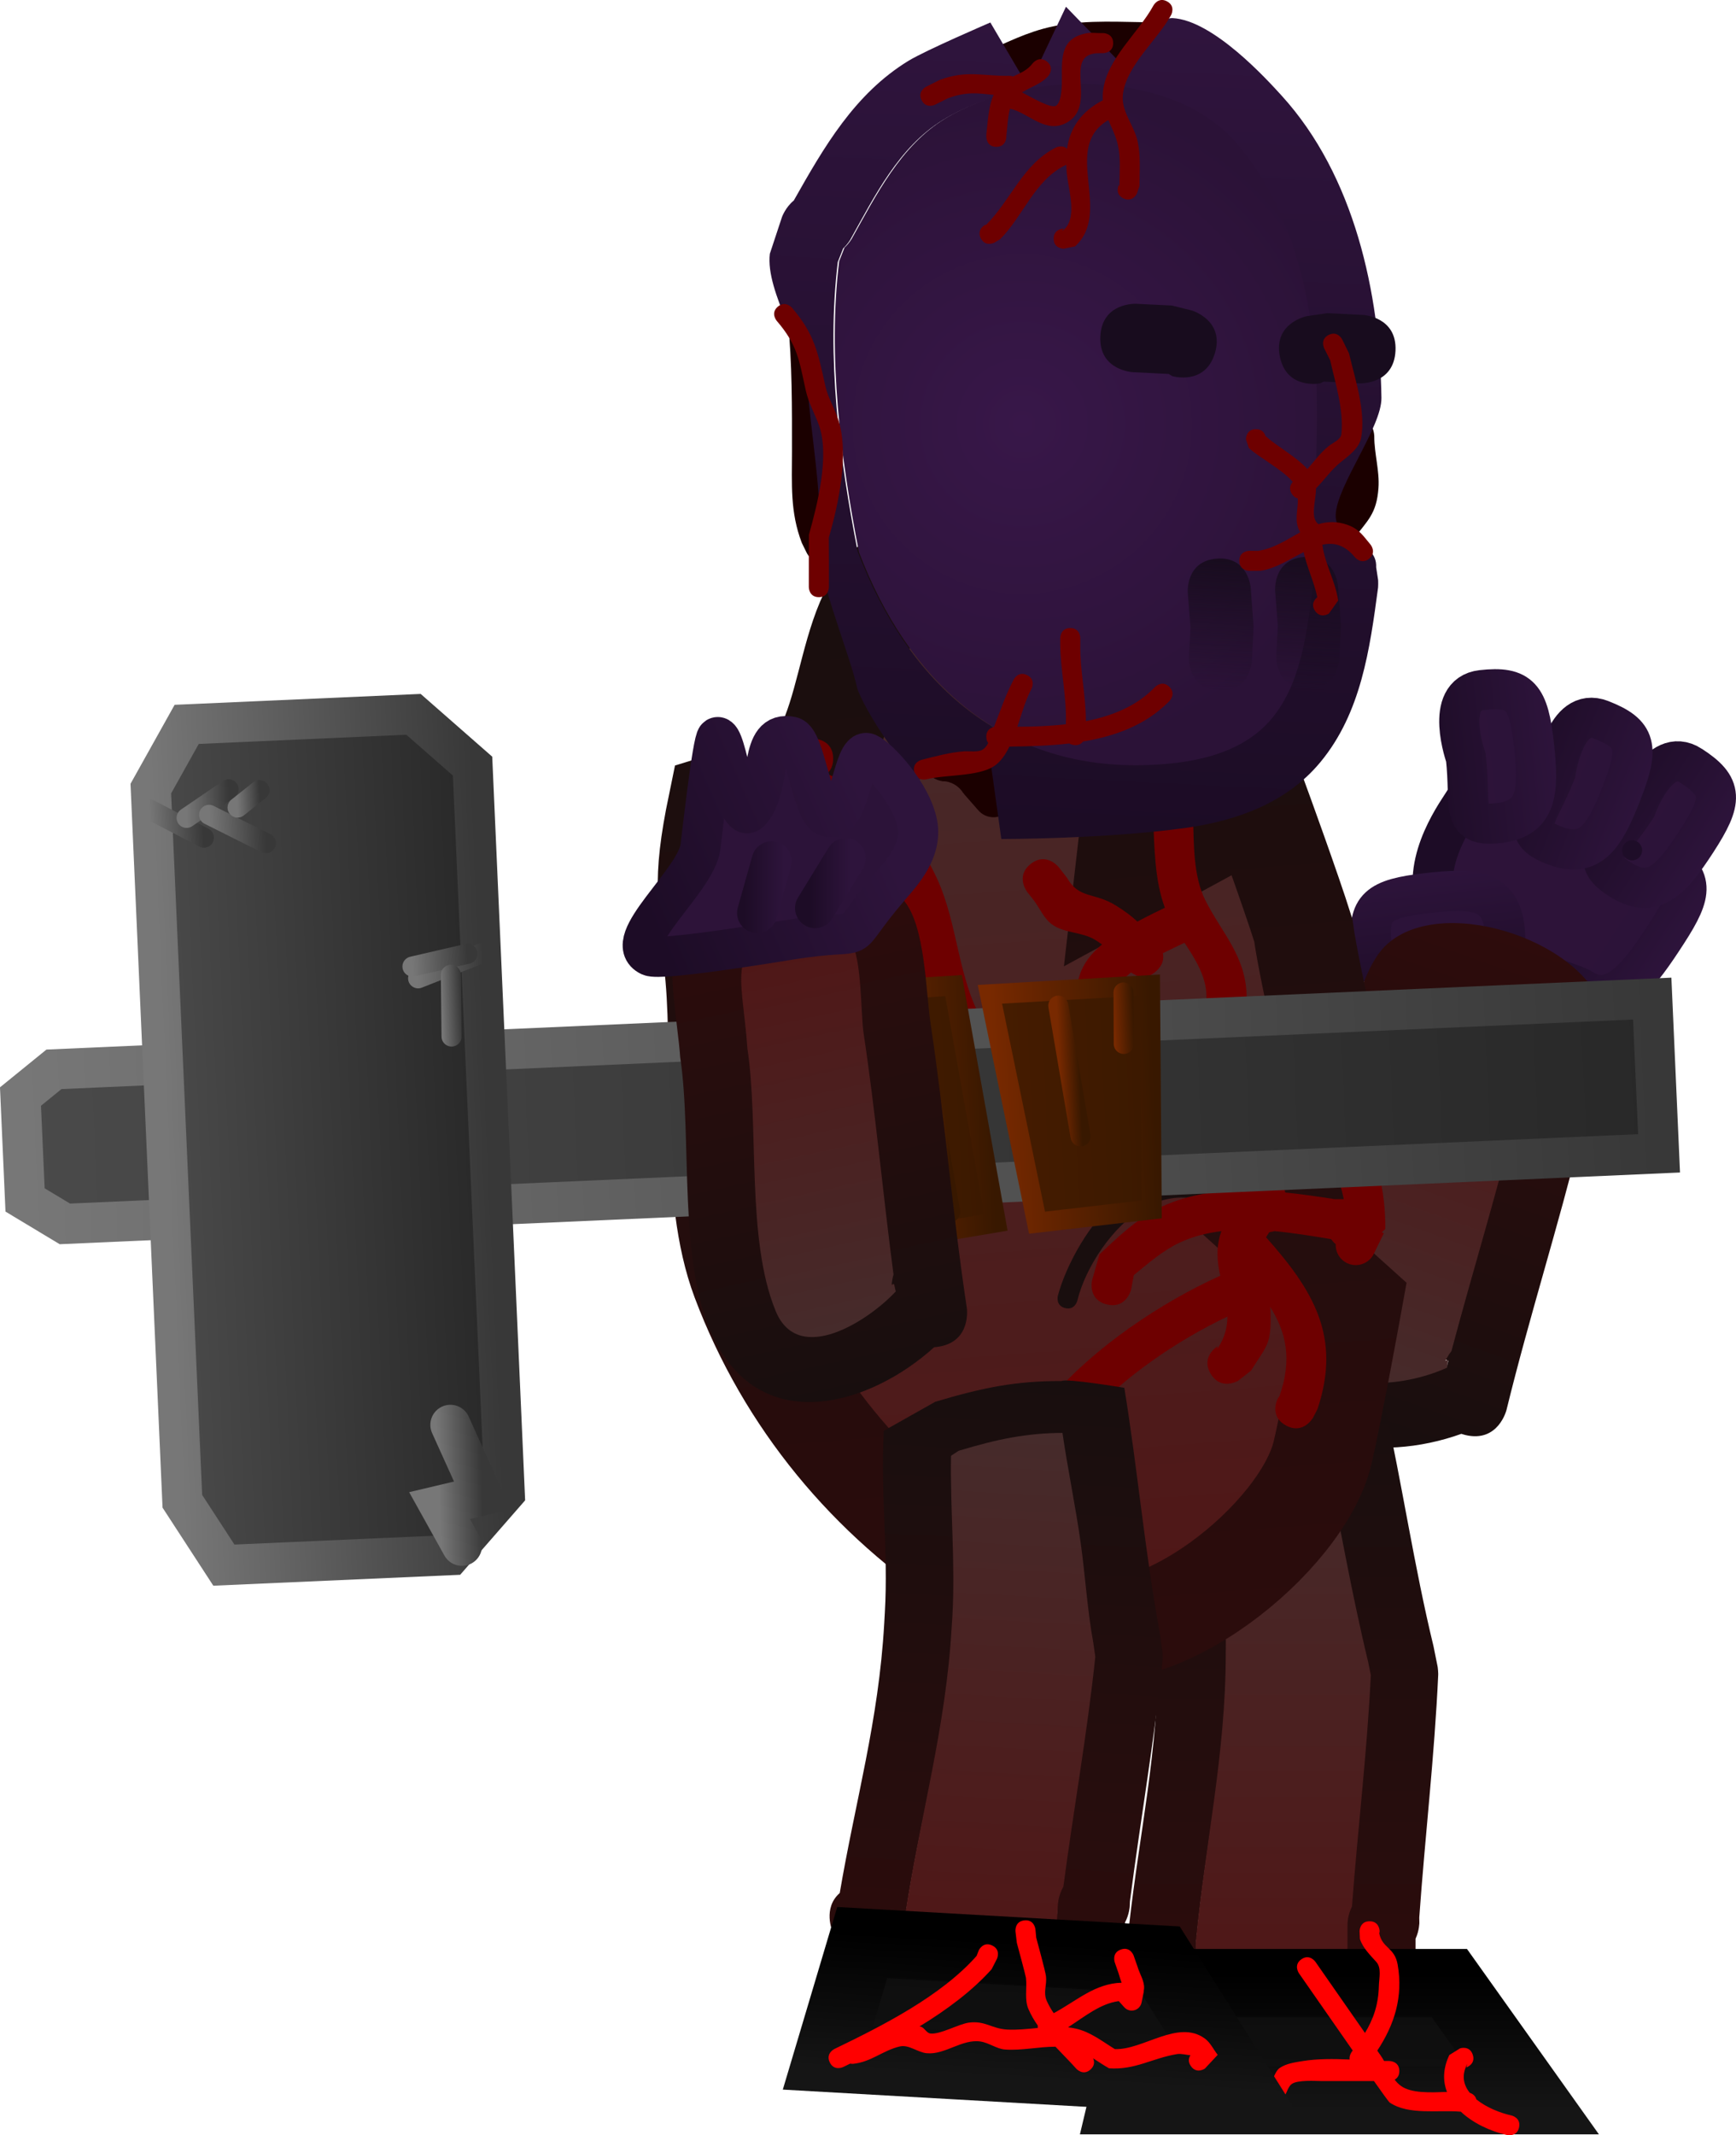 <svg version="1.1" xmlns="http://www.w3.org/2000/svg" xmlns:xlink="http://www.w3.org/1999/xlink" width="216.221" height="265.901" viewBox="0,0,216.221,265.901"><defs><linearGradient x1="373.572" y1="82.728" x2="388.237" y2="92.214" gradientUnits="userSpaceOnUse" id="color-1"><stop offset="0" stop-color="#2d1339"/><stop offset="1" stop-color="#2c1339"/></linearGradient><linearGradient x1="373.572" y1="82.728" x2="388.237" y2="92.214" gradientUnits="userSpaceOnUse" id="color-2"><stop offset="0" stop-color="#1d0c26"/><stop offset="1" stop-color="#2e143c"/></linearGradient><linearGradient x1="377.24" y1="71.355" x2="391.906" y2="80.842" gradientUnits="userSpaceOnUse" id="color-3"><stop offset="0" stop-color="#2d1339"/><stop offset="1" stop-color="#2c1339"/></linearGradient><linearGradient x1="377.24" y1="71.355" x2="391.906" y2="80.842" gradientUnits="userSpaceOnUse" id="color-4"><stop offset="0" stop-color="#1d0c26"/><stop offset="1" stop-color="#2e143c"/></linearGradient><linearGradient x1="366.699" y1="67.925" x2="382.975" y2="74.261" gradientUnits="userSpaceOnUse" id="color-5"><stop offset="0" stop-color="#2d1339"/><stop offset="1" stop-color="#2c1339"/></linearGradient><linearGradient x1="366.699" y1="67.925" x2="382.975" y2="74.261" gradientUnits="userSpaceOnUse" id="color-6"><stop offset="0" stop-color="#1d0c26"/><stop offset="1" stop-color="#2e143c"/></linearGradient><linearGradient x1="355.138" y1="68.775" x2="372.497" y2="66.845" gradientUnits="userSpaceOnUse" id="color-7"><stop offset="0" stop-color="#2d1339"/><stop offset="1" stop-color="#2c1339"/></linearGradient><linearGradient x1="355.138" y1="68.775" x2="372.497" y2="66.845" gradientUnits="userSpaceOnUse" id="color-8"><stop offset="0" stop-color="#1d0c26"/><stop offset="1" stop-color="#2e143c"/></linearGradient><linearGradient x1="358.022" y1="99.201" x2="355.991" y2="81.854" gradientUnits="userSpaceOnUse" id="color-9"><stop offset="0" stop-color="#2d1339"/><stop offset="1" stop-color="#2c1339"/></linearGradient><linearGradient x1="358.022" y1="99.201" x2="355.991" y2="81.854" gradientUnits="userSpaceOnUse" id="color-10"><stop offset="0" stop-color="#1d0c26"/><stop offset="1" stop-color="#2e143c"/></linearGradient><linearGradient x1="345.909" y1="153.818" x2="368.31" y2="90.756" gradientUnits="userSpaceOnUse" id="color-11"><stop offset="0" stop-color="#180e0e"/><stop offset="1" stop-color="#2e0c0c"/></linearGradient><linearGradient x1="348.511" y1="146.174" x2="365.262" y2="99.018" gradientUnits="userSpaceOnUse" id="color-12"><stop offset="0" stop-color="#462b2b"/><stop offset="1" stop-color="#501616"/></linearGradient><linearGradient x1="337.505" y1="145.483" x2="337.505" y2="229.384" gradientUnits="userSpaceOnUse" id="color-13"><stop offset="0" stop-color="#180e0e"/><stop offset="1" stop-color="#2e0c0c"/></linearGradient><linearGradient x1="338.004" y1="154.9" x2="338.004" y2="221.369" gradientUnits="userSpaceOnUse" id="color-14"><stop offset="0" stop-color="#462b2b"/><stop offset="1" stop-color="#501616"/></linearGradient><linearGradient x1="350.498" y1="219.602" x2="350.498" y2="236.657" gradientUnits="userSpaceOnUse" id="color-15"><stop offset="0" stop-color="#0d0d0d"/><stop offset="1" stop-color="#111111"/></linearGradient><linearGradient x1="350.498" y1="219.602" x2="350.498" y2="236.657" gradientUnits="userSpaceOnUse" id="color-16"><stop offset="0" stop-color="#000000"/><stop offset="1" stop-color="#151515"/></linearGradient><linearGradient x1="300.133" y1="43.387" x2="310.261" y2="177.372" gradientUnits="userSpaceOnUse" id="color-17"><stop offset="0" stop-color="#462b2b"/><stop offset="1" stop-color="#501616"/></linearGradient><linearGradient x1="300.323" y1="43.372" x2="310.451" y2="177.358" gradientUnits="userSpaceOnUse" id="color-18"><stop offset="0" stop-color="#190e0e"/><stop offset="1" stop-color="#2b0c0c"/></linearGradient><linearGradient x1="314.316" y1="-23.979" x2="309.344" y2="77.057" gradientUnits="userSpaceOnUse" id="color-19"><stop offset="0" stop-color="#2f143d"/><stop offset="1" stop-color="#1c0c25"/></linearGradient><radialGradient cx="305.522" cy="26.699" r="42.252" gradientUnits="userSpaceOnUse" id="color-20"><stop offset="0" stop-color="#381749"/><stop offset="1" stop-color="#2b1237"/></radialGradient><linearGradient x1="330.522" y1="43.451" x2="329.714" y2="59.878" gradientUnits="userSpaceOnUse" id="color-21"><stop offset="0" stop-color="#180c1e"/><stop offset="1" stop-color="#180c1e" stop-opacity="0"/></linearGradient><linearGradient x1="341.404" y1="43.241" x2="340.595" y2="59.669" gradientUnits="userSpaceOnUse" id="color-22"><stop offset="0" stop-color="#180c1e"/><stop offset="1" stop-color="#180c1e" stop-opacity="0"/></linearGradient><linearGradient x1="305.145" y1="145.457" x2="300.548" y2="226.365" gradientUnits="userSpaceOnUse" id="color-23"><stop offset="0" stop-color="#180e0e"/><stop offset="1" stop-color="#2e0c0c"/></linearGradient><linearGradient x1="305.271" y1="152.029" x2="301.501" y2="218.391" gradientUnits="userSpaceOnUse" id="color-24"><stop offset="0" stop-color="#462b2b"/><stop offset="1" stop-color="#501616"/></linearGradient><linearGradient x1="314.568" y1="216.208" x2="313.601" y2="233.235" gradientUnits="userSpaceOnUse" id="color-25"><stop offset="0" stop-color="#0d0d0d"/><stop offset="1" stop-color="#111111"/></linearGradient><linearGradient x1="314.568" y1="216.208" x2="313.601" y2="233.235" gradientUnits="userSpaceOnUse" id="color-26"><stop offset="0" stop-color="#000000"/><stop offset="1" stop-color="#151515"/></linearGradient><linearGradient x1="181.018" y1="116.876" x2="384.393" y2="107.876" gradientUnits="userSpaceOnUse" id="color-27"><stop offset="0" stop-color="#4a4a4a"/><stop offset="1" stop-color="#282828"/></linearGradient><linearGradient x1="181.018" y1="116.876" x2="384.393" y2="107.876" gradientUnits="userSpaceOnUse" id="color-28"><stop offset="0" stop-color="#777777"/><stop offset="1" stop-color="#383838"/></linearGradient><linearGradient x1="198.938" y1="116.657" x2="239.057" y2="114.881" gradientUnits="userSpaceOnUse" id="color-29"><stop offset="0" stop-color="#4a4a4a"/><stop offset="1" stop-color="#282828"/></linearGradient><linearGradient x1="198.938" y1="116.657" x2="239.057" y2="114.881" gradientUnits="userSpaceOnUse" id="color-30"><stop offset="0" stop-color="#777777"/><stop offset="1" stop-color="#383838"/></linearGradient><linearGradient x1="196.844" y1="76.582" x2="203.494" y2="76.287" gradientUnits="userSpaceOnUse" id="color-31"><stop offset="0" stop-color="#777777"/><stop offset="1" stop-color="#383838"/></linearGradient><linearGradient x1="201.346" y1="74.076" x2="206.717" y2="73.838" gradientUnits="userSpaceOnUse" id="color-32"><stop offset="0" stop-color="#777777"/><stop offset="1" stop-color="#383838"/></linearGradient><linearGradient x1="204.307" y1="77.276" x2="211.213" y2="76.971" gradientUnits="userSpaceOnUse" id="color-33"><stop offset="0" stop-color="#777777"/><stop offset="1" stop-color="#383838"/></linearGradient><linearGradient x1="207.724" y1="73.432" x2="210.538" y2="73.308" gradientUnits="userSpaceOnUse" id="color-34"><stop offset="0" stop-color="#777777"/><stop offset="1" stop-color="#383838"/></linearGradient><linearGradient x1="230.196" y1="94.311" x2="238.381" y2="93.949" gradientUnits="userSpaceOnUse" id="color-35"><stop offset="0" stop-color="#777777"/><stop offset="1" stop-color="#383838"/></linearGradient><linearGradient x1="229.524" y1="93.609" x2="236.429" y2="93.304" gradientUnits="userSpaceOnUse" id="color-36"><stop offset="0" stop-color="#777777"/><stop offset="1" stop-color="#383838"/></linearGradient><linearGradient x1="233.132" y1="99.178" x2="235.63" y2="99.068" gradientUnits="userSpaceOnUse" id="color-37"><stop offset="0" stop-color="#777777"/><stop offset="1" stop-color="#383838"/></linearGradient><linearGradient x1="280.352" y1="106.841" x2="290.072" y2="106.411" gradientUnits="userSpaceOnUse" id="color-38"><stop offset="0" stop-color="#777777"/><stop offset="1" stop-color="#383838"/></linearGradient><linearGradient x1="286.997" y1="106.419" x2="292.368" y2="106.181" gradientUnits="userSpaceOnUse" id="color-39"><stop offset="0" stop-color="#777777"/><stop offset="1" stop-color="#383838"/></linearGradient><linearGradient x1="290.452" y1="109.213" x2="298.636" y2="108.851" gradientUnits="userSpaceOnUse" id="color-40"><stop offset="0" stop-color="#777777"/><stop offset="1" stop-color="#383838"/></linearGradient><linearGradient x1="266.273" y1="112.974" x2="280.852" y2="112.329" gradientUnits="userSpaceOnUse" id="color-41"><stop offset="0" stop-color="#461c00"/><stop offset="1" stop-color="#3b1900"/></linearGradient><linearGradient x1="266.273" y1="112.974" x2="280.852" y2="112.329" gradientUnits="userSpaceOnUse" id="color-42"><stop offset="0" stop-color="#782900"/><stop offset="1" stop-color="#381800"/></linearGradient><linearGradient x1="283.705" y1="113.1" x2="301.608" y2="112.307" gradientUnits="userSpaceOnUse" id="color-43"><stop offset="0" stop-color="#461c00"/><stop offset="1" stop-color="#3b1900"/></linearGradient><linearGradient x1="283.705" y1="113.1" x2="301.608" y2="112.307" gradientUnits="userSpaceOnUse" id="color-44"><stop offset="0" stop-color="#782900"/><stop offset="1" stop-color="#381800"/></linearGradient><linearGradient x1="302.103" y1="111.901" x2="322.052" y2="111.018" gradientUnits="userSpaceOnUse" id="color-45"><stop offset="0" stop-color="#461c00"/><stop offset="1" stop-color="#3b1900"/></linearGradient><linearGradient x1="302.103" y1="111.901" x2="322.052" y2="111.018" gradientUnits="userSpaceOnUse" id="color-46"><stop offset="0" stop-color="#782900"/><stop offset="1" stop-color="#381800"/></linearGradient><linearGradient x1="286.956" y1="111.29" x2="290.281" y2="111.143" gradientUnits="userSpaceOnUse" id="color-47"><stop offset="0" stop-color="#782900"/><stop offset="1" stop-color="#381800"/></linearGradient><linearGradient x1="293.902" y1="117.005" x2="296.399" y2="116.894" gradientUnits="userSpaceOnUse" id="color-48"><stop offset="0" stop-color="#782900"/><stop offset="1" stop-color="#381800"/></linearGradient><linearGradient x1="310.131" y1="107.317" x2="312.628" y2="107.207" gradientUnits="userSpaceOnUse" id="color-49"><stop offset="0" stop-color="#782900"/><stop offset="1" stop-color="#381800"/></linearGradient><linearGradient x1="316.887" y1="100.74" x2="319.384" y2="100.629" gradientUnits="userSpaceOnUse" id="color-50"><stop offset="0" stop-color="#782900"/><stop offset="1" stop-color="#381800"/></linearGradient><linearGradient x1="269.108" y1="109.773" x2="271.606" y2="109.663" gradientUnits="userSpaceOnUse" id="color-51"><stop offset="0" stop-color="#782900"/><stop offset="1" stop-color="#381800"/></linearGradient><linearGradient x1="276.311" y1="119.065" x2="278.808" y2="118.954" gradientUnits="userSpaceOnUse" id="color-52"><stop offset="0" stop-color="#782900"/><stop offset="1" stop-color="#381800"/></linearGradient><linearGradient x1="273.043" y1="100.246" x2="275.541" y2="100.135" gradientUnits="userSpaceOnUse" id="color-53"><stop offset="0" stop-color="#782900"/><stop offset="1" stop-color="#381800"/></linearGradient><linearGradient x1="232.823" y1="158.947" x2="238.194" y2="158.709" gradientUnits="userSpaceOnUse" id="color-54"><stop offset="0" stop-color="#777777"/><stop offset="1" stop-color="#383838"/></linearGradient><linearGradient x1="286.424" y1="147.247" x2="272.315" y2="82.275" gradientUnits="userSpaceOnUse" id="color-55"><stop offset="0" stop-color="#180e0e"/><stop offset="1" stop-color="#2e0c0c"/></linearGradient><linearGradient x1="284.893" y1="139.345" x2="274.337" y2="90.734" gradientUnits="userSpaceOnUse" id="color-56"><stop offset="0" stop-color="#462b2b"/><stop offset="1" stop-color="#501616"/></linearGradient><linearGradient x1="256.701" y1="83.122" x2="284.792" y2="70.682" gradientUnits="userSpaceOnUse" id="color-57"><stop offset="0" stop-color="#2d1339"/><stop offset="1" stop-color="#2c1339"/></linearGradient><linearGradient x1="256.701" y1="83.122" x2="284.792" y2="70.682" gradientUnits="userSpaceOnUse" id="color-58"><stop offset="0" stop-color="#1d0c26"/><stop offset="1" stop-color="#2e143c"/></linearGradient><linearGradient x1="270.885" y1="84.366" x2="275.885" y2="84.366" gradientUnits="userSpaceOnUse" id="color-59"><stop offset="0" stop-color="#1d0c26"/><stop offset="1" stop-color="#2e143c"/></linearGradient><linearGradient x1="279.108" y1="83.864" x2="284.108" y2="83.864" gradientUnits="userSpaceOnUse" id="color-60"><stop offset="0" stop-color="#1d0c26"/><stop offset="1" stop-color="#2e143c"/></linearGradient></defs><g transform="translate(-178.18,26.11)"><g data-paper-data="{&quot;isPaintingLayer&quot;:true}" fill-rule="nonzero" stroke-linejoin="miter" stroke-miterlimit="10" stroke-dasharray="" stroke-dashoffset="0" style="mix-blend-mode: normal"><g stroke-linecap="butt"><path d="M385.116,80.604c4.05,2.62 4.005,4.32 0.716,9.405c-3.289,5.085 -6.544,9.658 -10.594,7.038c-1.702,-1.101 -13.136,-3.809 -16.449,-7.56c-4.571,-5.175 -0.798,-11.865 1.109,-14.813c0,0 21.168,3.311 25.218,5.931z" fill="url(#color-1)" stroke="url(#color-2)" stroke-width="5"/><path d="M388.784,69.231c4.05,2.62 4.005,4.32 0.716,9.405c-3.289,5.085 -5.568,7.334 -9.618,4.714c-4.05,-2.62 -1.224,-3.785 2.065,-8.87c0,0 2.788,-7.869 6.837,-5.249z" fill="url(#color-3)" stroke="url(#color-4)" stroke-width="5"/><path d="M377.578,63.517c4.495,1.75 4.793,3.424 2.596,9.067c-2.197,5.643 -3.976,8.305 -8.47,6.556c-4.495,-1.75 -1.962,-3.461 0.235,-9.104c0,0 1.145,-8.269 5.639,-6.519z" fill="url(#color-5)" stroke="url(#color-6)" stroke-width="5"/><path d="M362.734,59.827c4.794,-0.533 5.835,0.812 6.504,6.831c0.669,6.019 0.327,9.202 -4.467,9.735c-4.794,0.533 -3.343,-2.157 -4.012,-8.175c0,0 -2.819,-7.858 1.975,-8.391z" fill="url(#color-7)" stroke="url(#color-8)" stroke-width="5"/><path d="M349.03,91.657c-0.561,-4.79 0.778,-5.839 6.793,-6.543c6.015,-0.704 9.2,-0.381 9.761,4.41c0.561,4.79 -2.137,3.355 -8.152,4.059c0,0 -7.841,2.864 -8.402,-1.926z" fill="url(#color-9)" stroke="url(#color-10)" stroke-width="5"/><g stroke="none" stroke-width="0.5"><path d="M358.931,141.985c2.564,-9.665 5.504,-19.229 7.895,-28.971c0.567,-2.311 3.388,-8.661 2.886,-10.964c-0.393,-1.805 -3.038,-2.148 -4.734,-2.882c-9.917,-4.292 -9.165,1.48 -12.094,10.184c-2.322,9.491 -9.166,21.638 -9.134,31.307c0.025,7.471 10.281,5.401 14.644,3.369c0.057,-0.22 0.114,-0.441 0.172,-0.661l-0.364,-0.196c0,0 0.229,-0.568 0.728,-1.187zM360.188,152.445c-10.05,3.615 -23.957,2.299 -24.953,-11.33c-0.754,-10.316 6.977,-24.052 9.459,-34.137c1.37,-4.091 2.898,-12.174 5.981,-15.248c6.621,-6.602 24.331,-1.002 27.194,7.832c1.281,3.952 -1.788,11.52 -2.761,15.484c-2.838,11.562 -6.467,22.88 -9.289,34.41c0,0 -1.016,4.141 -5.157,3.125c-0.166,-0.041 -0.324,-0.086 -0.473,-0.137z" fill="url(#color-11)"/><path d="M358.218,143.342l0.331,-0.143c-0.058,0.22 -0.081,0.78 -0.138,1.001c-4.363,2.032 -14.731,4.073 -14.756,-3.398c-0.032,-9.669 6.863,-22.121 9.186,-31.613c2.929,-8.704 2.281,-14.471 12.198,-10.179c1.695,0.734 4.375,1.094 4.768,2.899c0.501,2.302 -2.285,8.683 -2.853,10.993c-2.391,9.742 -5.437,19.587 -8.001,29.252c-0.499,0.619 -0.735,1.188 -0.735,1.188z" data-paper-data="{&quot;noHover&quot;:false,&quot;origItem&quot;:[&quot;Path&quot;,{&quot;applyMatrix&quot;:true,&quot;segments&quot;:[[[616.01757,324.85208],[0.42222,0.19775],[-5.862,-0.10908]],[[598.41748,324.4053],[5.88139,0],[-1.39497,0]],[[591.77102,324.29391],[1.24103,-0.60726],[-0.97287,0.47604]],[[590.7917,327.39212],[0.18086,-1.06789],[-1.058,6.24707]],[[598.28123,332.85556],[-5.36576,-0.45131],[5.72909,-0.0041]],[[617.38488,333.68111],[-5.50117,1.3696],[4.2505,-1.05822]],[[617.25671,324.87154],[1.76693,2.20033],[-0.1335,-0.00169]],[[616.85624,324.86607],[0.13349,0.00196],[0,0]],[616.79521,325.10061]],&quot;closed&quot;:true}]}" fill="url(#color-12)"/></g></g><g stroke-linecap="butt"><g><g data-paper-data="{&quot;index&quot;:null}" stroke="none" stroke-width="0.5"><path d="M319.316,220.746l-1.139,-2.235c0,0 -1.415,-2.83 0.631,-4.833c1.293,-11.555 3.625,-21.667 3.625,-33.78c0,0 0,-4.264 4.264,-4.264c4.264,0 4.264,4.264 4.264,4.264c0,0 0,4.264 -4.264,4.264c-4.264,0 -4.264,-4.264 -4.264,-4.264v-1.412c0.018,-7.57 -1.407,-14.976 -1.412,-22.589c0,0 0,-4.066 3.97,-4.257l2.602,-1.633c5.721,-2.074 10.28,-3.181 15.969,-3.473c0.478,-0.4 1.119,-0.727 1.976,-0.918c4.162,-0.925 5.087,3.237 5.087,3.237c2.218,9.982 3.69,20.116 6.099,30.039l0.508,2.521c0,0 0.039,0.197 0.058,0.513c0.029,0.316 0.02,0.516 0.02,0.516c-0.461,10.134 -1.64,20.124 -2.359,30.228l0.011,0.637c0,0 0,0.981 -0.471,2.002c0,1.372 0,2.744 0,4.116v4.108c0.067,1.447 -0.417,2.419 -1.065,3.071c-0.595,0.7 -1.524,1.263 -2.971,1.316c-12.517,1.058 -23.348,5.024 -31.138,-7.176zM345.962,213.31c0,0 0,-1.086 0.548,-2.163c0.71,-9.548 1.798,-18.999 2.256,-28.577l-0.331,-1.669c-2.063,-8.537 -3.454,-17.219 -5.209,-25.832c-4.495,0.277 -8.007,1.233 -12.72,2.953l-0.902,0.67c0.261,6.637 1.341,13.138 1.355,19.794v1.412c0,12.643 -2.647,23.572 -3.786,35.719l0.021,0.988c0,0 0,0.205 -0.045,0.526c4.363,5.943 11.645,3.969 18.812,2.795c0,-2.492 0,-5.358 0,-6.615z" fill="url(#color-13)"/><path d="M346.004,220.091c-7.167,1.174 -14.55,3.143 -18.913,-2.801c0.045,-0.321 0.044,-0.526 0.044,-0.526l-0.023,-0.988c1.139,-12.147 3.738,-23.365 3.738,-36.008l0.01,-1.42c-0.014,-6.656 -1.04,-13.183 -1.302,-19.82l0.907,-0.671c4.713,-1.72 8.293,-2.679 12.787,-2.956c1.755,8.614 3.259,17.367 5.323,25.904l0.342,1.688c-0.458,9.578 -1.638,19.266 -2.348,28.815c-0.548,1.076 -0.556,2.165 -0.556,2.165c0,1.257 -0.01,4.127 -0.01,6.618z" data-paper-data="{&quot;noHover&quot;:false,&quot;origItem&quot;:[&quot;Path&quot;,{&quot;applyMatrix&quot;:true,&quot;segments&quot;:[[[329.34589,196.45675],[0,0.36854],[0,0]],[[329.50667,195.82278],[-0.16078,0.31546],[0.20811,-2.79922]],[[330.16794,187.44507],[-0.13425,2.80784],[0,0]],[[330.07085,186.95568],[0,0],[-0.60488,-2.50272]],[[328.54369,179.3825],[0.51447,2.5252],[-1.31764,0.08123]],[[324.81473,180.24814],[1.38162,-0.50411],[0,0]],[[324.55041,180.44449],[0,0],[0.07662,1.9458]],[[324.94774,186.24748],[-0.00418,-1.95127],[0,0]],[[324.94774,186.66137],[0,0],[0,3.7065]],[[323.83783,197.13298],[0.33393,-3.56105],[0,0]],[323.84403,197.42249],[[323.83081,197.57676],[0.01322,-0.09403],[1.27911,1.74231]],[[329.34589,198.39616],[-2.10106,0.34423],[0,-0.73049]]],&quot;closed&quot;:true}]}" fill="url(#color-14)"/></g><path d="M318.062,235.424l3.462,-14.589h37.177l10.385,14.589z" fill="url(#color-15)" stroke="url(#color-16)" stroke-width="8.5"/></g><path d="M325.535,222.802c1.212,0.306 0.906,1.518 0.906,1.518l-0.313,0.978c0.922,2.037 2.575,6.792 5.008,7.554c0.843,0.264 2.532,-0.432 3.148,-0.621c0,0 1.197,-0.359 1.556,0.838c0.054,0.179 0.073,0.34 0.066,0.483c0.148,-0.078 0.284,-0.17 0.405,-0.276c0.571,-0.502 0.651,-1.465 1.285,-1.885c0.816,-0.542 1.85,-0.681 2.816,-0.839c1.85,-0.303 3.859,-0.28 5.863,-0.196c-0.072,-0.525 0.275,-0.97 0.275,-0.97c0.039,-0.05 0.077,-0.099 0.115,-0.149c-1.902,-2.731 -3.803,-5.461 -5.705,-8.192l-0.999,-1.435c0,0 -0.714,-1.026 0.311,-1.74c1.026,-0.714 1.74,0.311 1.74,0.311c1.779,2.555 4.116,5.91 6.177,8.869c1.043,-1.726 1.67,-3.506 1.728,-5.82c0.026,-1.015 0.36,-2.274 -0.319,-3.029c-0.781,-0.868 -1.674,-1.741 -2.036,-2.852l-0.048,-0.957c0,0 0,-1.25 1.25,-1.25c1.25,0 1.25,1.25 1.25,1.25l-0.048,0.271c0.409,1.886 1.912,1.705 2.293,3.87c0.714,4.061 -0.429,7.518 -2.538,10.718c0.148,0.212 0.292,0.42 0.433,0.622c0.146,0.21 0.28,0.432 0.407,0.66c0.221,0.004 0.44,0.006 0.657,0.006c0,0 1.25,0 1.25,1.25c0,0.598 -0.286,0.91 -0.584,1.072c0.231,0.304 0.494,0.577 0.809,0.799c1.305,0.92 3.644,0.804 5.712,0.734c-0.524,-1.344 -0.52,-2.89 0.29,-4.597l1.337,-0.832c0,0 1.186,-0.395 1.581,0.791c0.395,1.186 -0.791,1.581 -0.791,1.581l0.109,-0.422c-0.753,1.396 -0.476,2.601 0.306,3.583c0.267,0.091 0.692,0.312 0.818,0.816c1.254,1.026 3.021,1.713 4.374,2.008c0,0 1.22,0.271 0.949,1.491c-0.271,1.22 -1.491,0.949 -1.491,0.949c-2.072,-0.467 -4.231,-1.472 -5.758,-2.909c-2.782,-0.247 -6.503,0.458 -8.853,-1.134c-0.14,-0.095 -1.125,-1.48 -1.966,-2.68c-2.176,0.002 -4.352,0.004 -6.528,-0.001c-0.699,-0.002 -3.006,-0.175 -3.728,0.378c-0.568,0.435 -0.602,1.365 -1.171,1.799c-2.13,1.624 -5.07,1.098 -7.542,1.098l-1.009,-0.269c0,0 -1.186,-0.395 -0.791,-1.581c0.025,-0.074 0.053,-0.143 0.083,-0.205c-2.496,-2.045 -4.02,-6.296 -4.994,-8.779l0.382,-1.774c0,0 0.306,-1.212 1.518,-0.906z" fill="#ff0000" stroke="none" stroke-width="0.5"/></g><g stroke-linecap="butt"><path d="M277.548,71.511c7.859,-5.899 4.972,-23.56 14.596,-26.553c12.561,-3.907 29.177,11.478 29.177,11.478l-3.049,26.559l16.723,-9.081c0,0 3.972,10.879 5.517,15.831c0.632,5.073 5.562,26.383 5.562,26.383l-11.163,9.292l11.689,10.525c0,0 -2.455,13.572 -3.685,18.82c-2.474,10.554 -21.11,25.822 -32.526,21.456c-2.506,-0.958 -8.585,-5.577 -10.787,-7.184c-13.161,-8.495 -23.414,-20.787 -29.057,-35.784c-3.993,-10.612 -2.246,-26.356 -3.247,-37.686c-0.866,-9.807 -1.745,-11.444 0.327,-21.471c1.056,-0.327 10.245,8.979 10.245,8.979z" data-paper-data="{&quot;noHover&quot;:false,&quot;origItem&quot;:[&quot;Path&quot;,{&quot;applyMatrix&quot;:true,&quot;segments&quot;:[[[676.95363,327.53763],[0.52277,-0.13029],[-1.28111,4.82322]],[[677.42355,343.54993],[-0.15471,-4.79615],[0.17873,5.54086]],[[677.97299,361.88541],[-1.65452,-5.27281],[2.33812,7.45136]],[[691.0677,380.04187],[-6.17325,-4.49245],[1.0278,0.84204]],[[696.10429,383.8304],[-1.19344,-0.53461],[5.43667,2.43539]],[[712.45871,374.29465],[-1.49146,5.06858],[2.76649,-9.40165]],[[713.03049,342.71279],[0.65934,9.6801],[-2.73024,-10.85366]],[[690.81498,319.65452],[14.83008,-3.71801],[-4.76467,1.19454]],[[677.83852,327.16594],[3.98524,-2.65696],[0,0]]],&quot;closed&quot;:true}],&quot;index&quot;:null}" fill="url(#color-17)" stroke="url(#color-18)" stroke-width="12.5"/><path d="M294.311,121.505c-1.794,1.741 -3.535,-0.054 -3.535,-0.054l-1.747,-2.292c-0.908,-3.706 -1.89,-7.069 -3.536,-10.533c-1.715,-3.61 -4.223,-6.803 -4.277,-10.97c-0.078,-5.945 3.713,-10.604 6.706,-15.407c0,0 0.122,-0.196 0.352,-0.432c-2.888,-3.971 -7.078,-6.636 -11.83,-7.899c-0.025,0.565 -0.273,1.192 -1.001,1.76c-1.97,1.54 -3.509,-0.43 -3.509,-0.43l-1.442,-4.717c2.7,-3.691 4.38,-4.56 8.95,-4.668c0,0 2.5,-0.01 2.51,2.49c0.004,0.942 -0.349,1.53 -0.789,1.898c5.92,2.43 10.817,6.806 13.657,12.897c2.785,5.971 2.561,12.678 6.008,18.397l0.656,0.058c0,0 2.138,1.296 0.842,3.434c-1.296,2.138 -3.434,0.842 -3.434,0.842l-2.356,-1.767c-3.256,-5.478 -3.41,-11.611 -5.617,-17.351c-1.722,2.48 -3.778,5.261 -4.441,7.967c-1.125,4.593 1.669,7.82 3.53,11.755c1.783,3.771 2.885,7.454 3.875,11.485l0.479,0.002c0,0 1.741,1.794 -0.054,3.535zM274.59,73.397l0.107,-0.102c-0.009,-0.006 -0.019,-0.013 -0.028,-0.019c-0.026,0.04 -0.052,0.08 -0.079,0.121z" fill="#6e0000" stroke="none" stroke-width="0.5"/><path d="M333.802,130.143c-1.246,0.094 -1.341,-1.152 -1.341,-1.152l0.147,0.195c-0.292,-0.493 -0.584,-0.986 -0.876,-1.479c-1.62,-5.012 -6.788,-5.742 -10.99,-3.429c-3.877,2.134 -7.375,7.391 -8.384,11.597c0,0 -0.305,1.212 -1.517,0.907c-1.212,-0.305 -0.907,-1.517 -0.907,-1.517c0.986,-3.783 4.101,-9.475 7.439,-11.878c5.58,-4.017 14.051,-4.32 16.632,3.278c0.25,0.412 0.499,0.825 0.749,1.237l0.2,0.9c0,0 0.094,1.246 -1.152,1.341z" fill="#190e0e" stroke="none" stroke-width="0.5"/><path d="M325.358,100.607c0.948,0.815 0.133,1.763 0.133,1.763l-0.408,0.32c-0.42,1.331 -1.343,2.972 -1.361,4.404c-0.011,0.907 0.475,1.87 0.15,2.716c-0.397,1.035 -1.052,2.504 -2.16,2.527c-1.185,0.024 -1.782,-1.568 -2.597,-2.43c-2.258,-2.387 -4.173,-5.258 -6.217,-7.833c0,0 -0.777,-0.979 0.202,-1.756c0.979,-0.777 1.756,0.202 1.756,0.202c2.365,2.98 5.2,5.864 6.728,9.32c0.088,0.2 -0.109,-0.424 -0.137,-0.64c-0.093,-0.739 -0.236,-1.479 -0.223,-2.224c0.03,-1.72 0.968,-3.427 1.474,-5.037l0.897,-1.198c0,0 0.815,-0.948 1.763,-0.133z" fill="#190e0e" stroke="none" stroke-width="0.5"/><path d="M313.159,113.062c-0.014,-0.183 0.001,-0.341 0.037,-0.478c-0.563,0.342 -1.128,0.855 -0.993,1.615c0,0 0.094,1.246 -1.152,1.341c-1.246,0.094 -1.341,-1.152 -1.341,-1.152c-0.049,-1.945 -0.472,-2.288 1.422,-3.682c1.647,-1.213 5.834,-1.623 5.872,1.603c0.008,0.73 -0.984,1.079 -1.476,1.619l-1.028,0.288c0,0 -1.246,0.094 -1.341,-1.152z" fill="#190e0e" stroke="none" stroke-width="0.5"/><path d="M306.556,81.469c1.97,-1.54 3.509,0.43 3.509,0.43l0.998,1.284c1.555,2.704 3.328,1.754 6.122,3.48c1.151,0.711 1.949,1.33 2.658,1.986c1.19,-0.639 2.376,-1.214 3.423,-1.722c-1.304,-3.485 -1.297,-7.624 -1.471,-11.362c-0.161,0.057 -0.318,0.12 -0.468,0.19l-1.065,0.371c0,0 -2.373,0.787 -3.16,-1.585c-0.476,-1.436 0.204,-2.291 0.816,-2.743c-0.602,-0.229 -1.202,-0.737 -1.422,-1.819c-0.496,-2.45 1.954,-2.946 1.954,-2.946c2.33,-0.469 6.222,-1.412 8.45,-0.991c1.84,0.348 3.435,1.493 5.152,2.24l2.409,1.087c0.83,0.355 1.438,1.149 1.511,2.111c0.093,1.235 -0.727,2.328 -1.891,2.615l-3.176,0.848l-0.009,-0.034c-0.072,0.029 -0.144,0.056 -0.217,0.083c-1.432,0.524 -2.693,0.56 -3.908,0.347c0.105,3.534 0.003,7.617 1.53,10.648c2.097,4.165 5.031,6.904 5.149,11.922c0.056,2.373 -1.294,5.426 -2.117,7.616l-1.022,1.988c0,0 -1.161,2.214 -3.375,1.052c-2.214,-1.161 -1.052,-3.375 -1.052,-3.375l0.772,-1.432c0.46,-1.211 1.821,-4.384 1.794,-5.815c-0.046,-2.496 -1.388,-4.603 -2.74,-6.65c-0.803,0.381 -1.736,0.815 -2.689,1.297c0.133,0.641 0.028,1.436 -0.798,2.206c-1.315,1.226 -2.566,0.624 -3.165,0.19c-0.499,0.392 -0.938,0.798 -1.285,1.219c-1.076,1.302 -0.362,6.321 -0.374,6.739c-0.09,3.203 -1.084,6.38 -1.859,9.46l-1.466,1.815c0,0 -1.97,1.54 -3.509,-0.43c-1.338,-1.711 -0.026,-3.098 0.341,-3.432c0.656,-2.483 1.434,-5.074 1.498,-7.633c0.086,-3.404 -0.929,-6.335 1.28,-9.396c0.461,-0.639 1.062,-1.247 1.754,-1.824c-0.255,-0.185 -0.532,-0.371 -0.838,-0.563c-1.623,-1.015 -3.857,-0.816 -5.403,-1.944c-1.004,-0.733 -1.498,-1.984 -2.246,-2.976l-0.82,-1.042c0,0 -1.54,-1.97 0.43,-3.509z" fill="#6e0000" stroke="none" stroke-width="0.5"/><path d="M329.666,113.737c0.158,-0.387 0.393,-0.592 0.635,-0.693c-0.08,-0.147 -0.135,-0.33 -0.152,-0.558c-0.094,-1.246 1.152,-1.341 1.152,-1.341c3.506,0.642 2.887,1.235 1.344,3.977l-2.295,0.244c0,0 -1.157,-0.473 -0.684,-1.63z" fill="#190e0e" stroke="none" stroke-width="0.5"/><path d="M340.328,111.818c0.967,2.305 -1.338,3.272 -1.338,3.272l-0.415,-0.681c-1.105,2.752 -0.736,5.208 -0.326,7.977c2.066,0.209 4.122,0.515 6.138,0.828l1.157,-0.001c-0.135,-0.682 -0.309,-1.356 -0.51,-2.018c0,0 -0.707,-2.398 1.691,-3.105c2.398,-0.707 3.105,1.691 3.105,1.691c0.661,2.307 0.9,4.744 0.896,7.144l-0.442,0.421l0.251,0.122l-1.223,2.514c-0.369,0.795 -1.145,1.371 -2.081,1.442c-1.377,0.104 -2.577,-0.928 -2.681,-2.304c-0.008,-0.101 -0.009,-0.201 -0.005,-0.3c-0.226,-0.18 -0.413,-0.39 -0.571,-0.623c-2.27,-0.374 -4.657,-0.773 -7.052,-0.996c-0.174,0.053 -0.366,0.094 -0.578,0.118c-0.021,0.002 -0.042,0.005 -0.063,0.007c-0.155,0.217 -0.291,0.431 -0.408,0.641c5.863,6.594 9.42,12.393 6.398,21.401l-0.549,1.06c0,0 -1.226,2.179 -3.405,0.953c-2.179,-1.226 -0.953,-3.405 -0.953,-3.405l0.175,-0.226c1.607,-4.592 0.835,-7.936 -1.149,-11.112c0.024,0.254 0.04,0.514 0.046,0.78c0.091,3.99 -0.499,4.006 -2.423,7.138l-1.609,1.27c0,0 -2.145,1.283 -3.429,-0.862c-1.283,-2.145 0.862,-3.429 0.862,-3.429l-0.038,0.331c0.941,-1.398 1.256,-2.724 1.258,-4.025c-6.28,2.975 -13.086,7.638 -17.662,12.768c-0.228,0.698 -0.789,1.494 -2.155,1.597c-2.493,0.188 -2.681,-2.304 -2.681,-2.304l0.581,-2.022c5.348,-6.202 13.558,-11.751 21.019,-15.125c-0.359,-1.69 -0.556,-3.439 0.077,-5.344c0.023,-0.07 0.049,-0.14 0.076,-0.208c-1.795,0.219 -3.535,0.657 -5.169,1.41c-2.037,0.939 -4.028,2.653 -5.742,4.066l-0.347,1.829c0,0 -0.61,2.425 -3.034,1.815c-2.425,-0.61 -1.815,-3.034 -1.815,-3.034l0.915,-3.193c2.317,-2.18 4.889,-4.657 7.865,-5.993c3.251,-1.46 6.713,-1.972 10.226,-1.987c-0.38,-3.243 -0.535,-6.028 0.677,-9.456l3.166,-2.183c0,0 2.305,-0.967 3.272,1.338z" fill="#6e0000" stroke="none" stroke-width="0.5"/></g><g stroke="none" stroke-width="0.5" stroke-linecap="butt"><path d="M343.103,42.816c-2.236,-1.118 -1.118,-3.354 -1.118,-3.354l0.788,-1.468c2.758,-3.425 1.586,-5.501 1.575,-9.763c0,0 0,-2.5 2.5,-2.5c2.5,0 2.5,2.5 2.5,2.5c-0.006,2.162 0.681,4.308 0.52,6.464c-0.24,3.209 -1.354,4.001 -3.149,6.369l-0.263,0.634c0,0 -1.118,2.236 -3.354,1.118z" fill="#1b0000"/><path d="M298.582,66.408c0.15,-0.1 0.32,-0.192 0.514,-0.275c2.298,-0.985 3.283,1.313 3.283,1.313l0.84,1.97l1.031,2.836c0.11,0.282 0.17,0.588 0.17,0.909c0,1.381 -1.119,2.5 -2.5,2.5c-0.755,0 -1.432,-0.335 -1.891,-0.864l-1.83,-2.091l0.028,-0.025l-0.089,-0.047c-0.482,-0.838 -1.544,-1.479 -2.511,-1.451c0,0 -2.488,-0.249 -2.239,-2.736c0.249,-2.488 2.736,-2.239 2.736,-2.239c0.798,0.127 1.657,0.077 2.456,0.202z" fill="#1b0000"/><path d="M282.018,43.867c-2.236,1.118 -3.354,-1.118 -3.354,-1.118l-0.611,-1.241c-1.487,-3.87 -1.232,-7.341 -1.23,-11.438c0.003,-5.365 0.028,-10.964 -0.513,-16.304c0,0 -0.249,-2.488 2.239,-2.736c2.488,-0.249 2.736,2.239 2.736,2.239c0.545,5.509 0.535,11.266 0.538,16.802c0.002,3.352 -0.438,6.478 0.872,9.581l0.44,0.861c0,0 1.118,2.236 -1.118,3.354z" fill="#1b0000"/><path d="M305.103,-12.934c-1.15,-0.377 -2.299,-0.753 -3.449,-1.13c0,0 -0.237,-0.079 -0.536,-0.262c-0.532,0.158 -2.312,0.518 -3.096,-1.444c-0.928,-2.321 1.393,-3.25 1.393,-3.25c2.934,-1.171 5.626,-2.673 8.695,-3.511c4.087,-1.116 8.286,-0.88 12.469,-0.815l3.395,1.481c0,0 2.276,1.035 1.241,3.31c-1.035,2.276 -3.31,1.241 -3.31,1.241l-3.408,2.333c-3.392,0.073 -5.79,-3.62 -9.104,-2.718c-0.071,0.019 -0.142,0.039 -0.213,0.059l0.279,0.056c1.168,0.21 2.055,1.232 2.055,2.461c0,1.381 -1.119,2.5 -2.5,2.5c-0.074,0 -0.147,-0.003 -0.219,-0.009l-3.388,-0.261l0.01,-0.133z" fill="#1b0000"/><g><path d="M282.529,6.517c-1.438,11.821 0.194,24.39 2.478,36.062c6.016,15.737 17.368,26.87 35.308,26.424c5.611,-0.139 12.035,-1.173 15.873,-5.788c3.744,-4.501 4.378,-11.099 5.106,-16.725l-0.23,-2.382c0.338,-6.868 0.741,-13.685 0.648,-20.562c-0.117,-10.943 -2.619,-23.582 -10.22,-32.02c-8.057,-8.945 -25.857,-8.806 -35.848,-2.707c-5.533,3.377 -8.532,9.513 -11.555,14.91c0,0 -0.307,0.545 -0.895,1.1zM349.811,47.128c-1.015,7.579 -2.102,15.546 -7.173,21.666c-4.238,5.115 -10.495,7.313 -16.775,8.192c-9.878,1.383 -22.968,1.386 -22.968,1.386l-1.405,-10.074l-9.224,2.722c0,0 -5.612,-6.888 -7.31,-11.375c-0.848,-4.23 -5.674,-15.528 -4.877,-19.279c0.721,-3.39 -1.099,-13.934 -1.262,-17.905c-0.202,-4.913 -5.331,-12.174 -4.753,-16.969l1.512,-4.573c0,0 0.426,-1.203 1.471,-2.059c3.741,-6.617 7.546,-13.265 14.265,-17.385c2.168,-1.329 10.219,-4.784 10.219,-4.784l4.708,8.001l4.709,-9.962l7.76,8.01c0,0 3.017,-6.721 5.514,-6.595c5.066,0.255 11.809,7.699 13.591,9.657c9.076,9.97 12.225,24.607 12.427,37.634c0.047,3.632 -5.554,10.927 -5.694,14.542c-0.132,3.406 5.205,3.134 5.037,6.552l0.238,1.545c0,0 0.024,0.204 0.016,0.528c0.002,0.324 -0.025,0.528 -0.025,0.528z" data-paper-data="{&quot;index&quot;:null}" fill="url(#color-19)"/><path d="M283.365,4.726c0.588,-0.555 0.899,-1.105 0.899,-1.105c3.023,-5.397 6.087,-11.581 11.62,-14.958c9.991,-6.099 27.942,-6.23 35.999,2.715c7.6,8.438 10.189,21.209 10.306,32.152c0.094,6.877 -0.333,13.799 -0.671,20.667l0.225,2.39c-0.728,5.626 -1.409,12.27 -5.153,16.771c-3.838,4.615 -10.323,5.674 -15.934,5.813c-17.94,0.446 -29.472,-10.767 -35.488,-26.504c-2.284,-11.672 -3.909,-24.425 -2.472,-36.246z" data-paper-data="{&quot;noHover&quot;:false,&quot;origItem&quot;:[&quot;Path&quot;,{&quot;applyMatrix&quot;:true,&quot;segments&quot;:[[[671.09228,293.63325],[0,0],[-0.50118,6.96414]],[[673.5825,314.68052],[-1.67396,-6.76963],[3.97672,9.04261]],[[695.02141,329.13737],[-10.49315,0.77816],[3.28185,-0.24338]],[[704.15028,325.29034],[-2.11482,2.81329],[2.06259,-2.74382]],[[706.65855,315.34875],[-0.26422,3.31542],[0,0]],[[706.45502,313.96054],[0,0],[0,-4.03171]],[[706.24174,301.9005],[0.25297,4.02447],[-0.38383,-6.40502]],[[699.33412,283.4432],[4.6941,4.72241],[-4.97613,-5.00614]],[[678.26275,282.89097],[5.67532,-3.85953],[-3.14292,2.13736]],[[671.92541,291.95545],[1.61496,-3.24753],[0,0]],[[671.43327,292.62555],[0.3281,-0.342],[0,0]]],&quot;closed&quot;:true}],&quot;index&quot;:null}" fill="url(#color-20)"/><path d="M329.496,17.878c-1.236,4.081 -5.317,2.845 -5.317,2.845l-0.441,-0.267c-1.486,-0.073 -2.973,-0.146 -4.459,-0.219c0,0 -4.259,-0.21 -4.049,-4.468c0.21,-4.259 4.468,-4.049 4.468,-4.049c1.486,0.073 2.973,0.146 4.459,0.219l2.495,0.623c0,0 4.081,1.236 2.844,5.317z" data-paper-data="{&quot;index&quot;:null}" fill="#180c1e"/><path d="M329.994,59.892c-3.926,-0.193 -3.733,-4.119 -3.733,-4.119l0.192,-3.752c-0.112,-1.45 -0.224,-2.901 -0.335,-4.351c0,0 -0.295,-3.919 3.624,-4.215c3.92,-0.295 4.215,3.624 4.215,3.624c0.119,1.613 0.238,3.226 0.357,4.84l-0.201,4.241c0,0 -0.193,3.926 -4.119,3.733z" data-paper-data="{&quot;index&quot;:null}" fill="url(#color-21)"/><path d="M340.875,59.683c-3.926,-0.193 -3.733,-4.119 -3.733,-4.119l0.192,-3.752c-0.112,-1.45 -0.224,-2.901 -0.335,-4.351c0,0 -0.295,-3.92 3.624,-4.215c3.92,-0.295 4.215,3.624 4.215,3.624c0.119,1.613 0.238,3.226 0.357,4.84l-0.201,4.241c0,0 -0.193,3.926 -4.119,3.733z" data-paper-data="{&quot;index&quot;:null}" fill="url(#color-22)"/><path d="M337.586,18.276c-0.83,-4.182 3.353,-5.012 3.353,-5.012l2.544,-0.375c1.486,0.073 2.973,0.146 4.459,0.219c0,0 4.259,0.21 4.049,4.468c-0.21,4.259 -4.468,4.049 -4.468,4.049c-1.486,-0.073 -2.973,-0.146 -4.459,-0.219l-0.466,0.222c0,0 -4.182,0.83 -5.012,-3.353z" data-paper-data="{&quot;index&quot;:null}" fill="#180c1e"/></g><path d="M280.169,48.253c-1.25,0 -1.25,-1.25 -1.25,-1.25v-0.205c0,-2.105 -0.002,-4.209 0.012,-6.313c1.04,-3.714 2.596,-9.773 1.273,-13.576c-0.514,-1.477 -1.31,-2.806 -1.657,-4.369c-0.859,-3.863 -1.007,-5.644 -3.625,-8.698c0,0 -0.813,-0.949 0.136,-1.763c0.949,-0.813 1.763,0.136 1.763,0.136c2.825,3.296 3.236,5.594 4.153,9.722c0.336,1.511 1.154,2.787 1.617,4.227c1.373,4.268 0.034,10.503 -1.183,14.668c0.016,1.989 0.012,3.978 0.012,5.967v0.205c0,0 0,1.25 -1.25,1.25z" fill="#6e0000"/><path d="M311.483,52.098c1.25,0 1.25,1.25 1.25,1.25v0.819c-0.058,3.163 0.691,6.267 0.695,9.527c3.217,-0.637 6.224,-1.836 8.428,-4.067l0.205,-0.205c0,0 0.884,-0.884 1.768,0c0.884,0.884 0,1.768 0,1.768l-0.205,0.205c-2.853,2.825 -6.603,4.177 -10.552,4.834c-0.196,0.266 -0.53,0.495 -1.099,0.438c-0.255,-0.025 -0.452,-0.098 -0.604,-0.197c-2.507,0.297 -5.054,0.364 -7.467,0.392c-0.516,1.052 -1.141,1.942 -1.959,2.467c-1.974,1.266 -6.045,1.023 -8.371,1.605c0,0 -1.213,0.303 -1.516,-0.91c-0.303,-1.213 0.91,-1.516 0.91,-1.516c1.763,-0.441 3.52,-0.935 5.342,-1.058c0.518,-0.035 1.697,0.143 2.25,-0.202c0.318,-0.199 0.538,-0.493 0.708,-0.832c-0.143,-0.182 -0.242,-0.435 -0.242,-0.788c0,-0.86 0.592,-1.128 0.961,-1.212c0.737,-1.879 1.331,-3.667 2.241,-5.487l0.205,-0.409c0,0 0.559,-1.118 1.677,-0.559c1.118,0.559 0.559,1.677 0.559,1.677l-0.205,0.409c-0.576,1.153 -1.033,2.763 -1.574,4.345c1.944,-0.009 4.007,-0.075 6.048,-0.312c0.118,-3.418 -0.657,-6.569 -0.702,-9.913v-0.819c0,0 0,-1.25 1.25,-1.25z" fill="#6e0000"/><path d="M343.675,15.593c1.12,-0.555 1.675,0.565 1.675,0.565l0.853,1.74c0.744,3.17 2.124,7.251 1.503,10.528c-0.242,1.279 -1.492,2.18 -2.509,2.991c-1.228,0.979 -2.046,2.217 -3.108,3.286c-0.002,1.583 -0.782,3.627 0.301,4.461c1.129,-0.336 2.334,-0.39 3.709,0.119c1.388,0.514 1.883,1.362 2.776,2.418c0,0 0.8,0.96 -0.16,1.761c-0.96,0.8 -1.761,-0.16 -1.761,-0.16c-1.308,-1.599 -2.666,-1.886 -4.071,-1.577c0.305,2.398 1.606,4.479 1.97,6.945l-1.158,1.626c0,0 -1.04,0.693 -1.733,-0.347c-0.588,-0.882 0.071,-1.515 0.285,-1.687c-0.411,-1.972 -1.282,-3.694 -1.698,-5.62c-1.722,0.882 -3.508,2.052 -5.352,2.324l-1.405,0.013c0,0 -1.25,0 -1.25,-1.25c0,-1.25 1.25,-1.25 1.25,-1.25l1.051,0.013c1.97,-0.27 3.61,-1.399 5.277,-2.318c-0.81,-1.4 -0.247,-2.7 -0.289,-4.209c-0.25,-0.056 -0.51,-0.211 -0.735,-0.547c-0.462,-0.693 -0.155,-1.231 0.102,-1.514c-1.187,-1.473 -4.439,-3.202 -5.472,-4.231l-0.366,-1.089c0,0 0,-1.25 1.25,-1.25c0.782,0 1.074,0.489 1.184,0.855c1.433,1.285 3.819,2.561 5.221,4.11c0.862,-0.952 1.592,-2.014 2.657,-2.864c0.571,-0.455 1.51,-0.786 1.584,-1.512c0.302,-2.978 -0.751,-6.303 -1.407,-9.183l-0.739,-1.472c0,0 -0.555,-1.12 0.565,-1.675z" fill="#6e0000"/><path d="M300.337,3.559c-0.559,-1.118 0.559,-1.677 0.559,-1.677l0.084,0.029c3.162,-3.153 4.552,-7.543 8.716,-9.649c0,0 0.799,-0.4 1.384,0.152c0.375,-2.598 1.746,-4.62 4.462,-6.041c-0.027,-0.36 -0.022,-0.74 0.025,-1.149c0.468,-4.049 4.415,-7.226 6.281,-10.659c0,0 0.599,-1.097 1.696,-0.499c1.097,0.599 0.499,1.696 0.499,1.696c-1.698,3.102 -5.496,6.195 -5.999,9.808c-0.297,2.13 1.373,3.875 1.825,5.903c0.402,1.805 0.234,3.758 0.234,5.589l-0.337,0.968c0,0 -0.559,1.118 -1.677,0.559c-1.118,-0.559 -0.559,-1.677 -0.559,-1.677l0.073,0.15c0,-1.637 0.182,-3.439 -0.176,-5.053c-0.267,-1.207 -0.778,-2.179 -1.203,-3.168c-5.89,3.45 0.594,11.4 -4.144,15.731l-1.414,0.29c0,0 -1.25,0 -1.25,-1.25c0,-1.25 1.25,-1.25 1.25,-1.25l-0.186,0.29c1.992,-1.392 0.808,-4.974 0.583,-7.074c-0.043,-0.405 -0.071,-0.8 -0.083,-1.185c-0.095,0.069 -0.164,0.103 -0.164,0.103c-3.783,1.865 -5.182,6.289 -8.066,9.181l-0.734,0.439c0,0 -1.118,0.559 -1.677,-0.559z" fill="#6e0000"/><path d="M292.969,-13.633c-0.559,-1.118 0.559,-1.677 0.559,-1.677l1.697,-0.846c3.387,-1.267 5.438,-0.443 8.686,-0.514c0,0 0.205,0 0.449,0.083c0.877,-0.413 1.774,-0.748 2.463,-1.661c0,0 0.781,-0.976 1.757,-0.195c0.976,0.781 0.195,1.757 0.195,1.757c-0.817,0.983 -2.237,1.415 -3.301,2.079c1.362,0.714 3.676,2.085 4.264,1.646c0.723,-0.539 0.705,-2.715 0.7,-3.482c-0.018,-2.626 -0.085,-4.934 3.096,-5.532c0.535,-0.1 1.089,-0.011 1.633,-0.016h0.409c0,0 1.25,0 1.25,1.25c0,1.25 -1.25,1.25 -1.25,1.25h-0.409c-4.866,-0.064 -0.207,6.275 -3.985,8.571c-2.687,1.633 -4.792,-1.094 -7.165,-1.65c0,0 -0.014,-0.003 -0.037,-0.011c-0.311,1.11 -0.337,2.424 -0.466,3.456l0.01,0.05c0,0 0,1.25 -1.25,1.25c-1.25,0 -1.25,-1.25 -1.25,-1.25l0.01,-0.36c0.191,-1.526 0.24,-3.397 0.906,-4.862c-1.903,-0.194 -3.371,-0.449 -5.715,0.432l-1.578,0.791c0,0 -1.118,0.559 -1.677,-0.559z" fill="#6e0000"/></g><g stroke-linecap="butt"><g><g data-paper-data="{&quot;index&quot;:null}" stroke="none" stroke-width="0.5"><path d="M282.878,216.709l-1.011,-2.296c0,0 -1.252,-2.906 0.904,-4.79c1.946,-11.463 4.848,-21.426 5.536,-33.52c0,0 0.242,-4.257 4.499,-4.015c4.257,0.242 4.015,4.499 4.015,4.499c0,0 -0.242,4.257 -4.499,4.015c-4.257,-0.242 -4.015,-4.499 -4.015,-4.499l0.08,-1.41c0.448,-7.557 -0.555,-15.032 -0.128,-22.632l6.402,-3.609c5.829,-1.746 10.06,-2.615 15.756,-2.583c0.5,-0.372 7.797,0.84 7.797,0.84c1.649,10.092 2.543,20.293 4.386,30.337l0.364,2.545c0,0 0.028,0.199 0.029,0.516c0.011,0.317 -0.009,0.517 -0.009,0.517c-1.035,10.091 -2.779,19.999 -4.07,30.046l-0.025,0.637c0,0 -0.056,0.979 -0.583,1.972c-0.078,1.37 -0.156,2.739 -0.233,4.109l-0.233,4.101c-0.015,1.449 -0.553,2.392 -1.238,3.006c-0.634,0.665 -1.593,1.174 -3.041,1.146c-12.557,0.346 -23.596,3.692 -30.681,-8.931zM309.903,210.796c0,0 0.062,-1.085 0.67,-2.128c1.25,-9.493 2.872,-18.866 3.873,-28.403l-0.236,-1.685c-1.576,-8.64 -2.472,-17.387 -3.736,-26.086c-4.503,0.022 -8.064,0.777 -12.867,2.227l-0.938,0.618c-0.116,6.641 0.594,13.193 0.23,19.839l-0.08,1.41c-0.717,12.623 -3.98,23.384 -5.806,35.447l-0.035,0.987c0,0 -0.012,0.205 -0.075,0.523c4.019,6.181 11.401,4.623 18.623,3.858c0.141,-2.488 0.304,-5.35 0.375,-6.605z" fill="url(#color-23)"/><path d="M309.56,217.569c-7.222,0.766 -14.705,2.312 -18.724,-3.869c0.063,-0.318 0.074,-0.523 0.074,-0.523l0.033,-0.988c1.826,-12.063 5.057,-23.115 5.774,-35.738l0.091,-1.417c0.363,-6.646 -0.291,-13.221 -0.175,-19.862l0.944,-0.619c4.803,-1.449 8.432,-2.204 12.935,-2.226c0.66,4.545 1.634,9.147 2.271,13.716c0.583,4.176 0.821,8.322 1.573,12.448l0.246,1.705c-1,9.536 -2.728,19.142 -3.978,28.635c-0.609,1.043 -0.678,2.13 -0.678,2.13c-0.071,1.255 -0.244,4.119 -0.385,6.607z" data-paper-data="{&quot;noHover&quot;:false,&quot;origItem&quot;:[&quot;Path&quot;,{&quot;applyMatrix&quot;:true,&quot;segments&quot;:[[[656.20845,399.25981],[0,0.73707],[0,0]],[[656.53001,397.99186],[-0.32156,0.63093],[0.41621,-5.59843]],[[657.85254,381.23645],[-0.26849,5.61568],[0,0]],[[657.65836,380.25767],[0,0],[-1.20977,-5.00543]],[[654.60405,365.11129],[1.02893,5.0504],[-2.63528,0.16247]],[[647.14612,366.84258],[2.76323,-1.00821],[0,0]],[[646.61747,367.23529],[0,0],[0.15324,3.89159]],[[647.41214,378.84126],[-0.00836,-3.90254],[0,0]],[[647.41214,379.66904],[0,0],[0,7.413]],[[645.19232,400.61227],[0.66787,-7.12211],[0,0]],[645.20473,401.19129],[[645.17828,401.49982],[0.02645,-0.18806],[2.55822,3.48462]],[[656.20845,403.13861],[-4.20212,0.68846],[0,-1.46098]]],&quot;closed&quot;:true}]}" fill="url(#color-24)"/></g><path d="M281.288,230.164l4.284,-14.369l37.117,2.109l9.541,15.154z" fill="url(#color-25)" stroke="url(#color-26)" stroke-width="8.5"/></g><path d="M317.793,216.656c1.181,-0.411 1.591,0.77 1.591,0.77l0.484,1.392c0.268,0.905 0.875,1.773 0.805,2.714c-0.008,0.104 -0.023,0.206 -0.044,0.307l0.021,0.004l-0.282,1.401c-0.113,0.61 -0.664,1.055 -1.3,1.019c-0.345,-0.02 -0.649,-0.177 -0.862,-0.416l-0.682,-0.764c-2.292,0.296 -4.289,1.953 -6.318,3.265c0.322,0.036 0.643,0.088 0.964,0.16c1.831,0.408 3.306,1.591 4.862,2.549c3.488,0.153 7.869,-3.744 11.208,-1.317c0.698,0.508 1.071,1.355 1.606,2.033l-1.592,1.707c0,0 -1.019,0.724 -1.743,-0.295c-0.406,-0.571 -0.264,-1.049 -0.062,-1.359c-0.536,-0.047 -1.148,-0.234 -1.689,-0.143c-3.121,0.526 -5.163,1.98 -8.439,1.77c-0.654,-0.358 -1.316,-0.819 -1.995,-1.252c0.155,0.348 0.244,0.894 -0.325,1.402c-0.933,0.832 -1.765,-0.1 -1.765,-0.1c-0.81,-0.908 -1.719,-1.808 -2.598,-2.743c-2.095,-0.002 -4.201,0.496 -6.262,0.351c-1.08,-0.076 -2.018,-0.845 -3.089,-1c-2.292,-0.332 -4.395,1.674 -6.675,1.462c-1.152,-0.107 -2.242,-1.111 -3.368,-0.843c-2.139,0.508 -3.548,1.936 -5.815,2.162c0,0 -0.154,0.013 -0.359,-0.024c-0.293,0.143 -0.585,0.284 -0.873,0.424c0,0 -1.125,0.544 -1.669,-0.581c-0.544,-1.125 0.581,-1.669 0.581,-1.669c5.969,-2.886 13.284,-6.576 17.71,-11.591l0.269,-0.697c0,0 0.529,-1.132 1.662,-0.603c1.132,0.529 0.603,1.662 0.603,1.662l-0.665,1.3c-2.43,2.716 -5.608,5.067 -8.981,7.125c0.039,0.007 0.079,0.014 0.118,0.021c0.487,0.093 0.727,0.783 1.217,0.854c1.198,0.172 3.556,-1.187 4.816,-1.351c2.037,-0.265 2.851,0.757 4.743,0.862c1.273,0.07 2.555,-0.074 3.841,-0.197c-0.015,-0.106 -0.015,-0.204 -0.003,-0.296c-0.461,-0.659 -0.863,-1.347 -1.173,-2.076c-0.504,-1.186 -0.154,-2.574 -0.299,-3.855c-0.033,-0.29 -1.05,-4.043 -1.138,-4.368l-0.17,-1.426c0,0 -0.135,-1.243 1.107,-1.378c1.243,-0.135 1.378,1.107 1.378,1.107l0.099,1.049c0.202,0.753 1.141,4.182 1.212,4.785c0.142,1.202 -0.395,2.01 0.124,3.139c0.235,0.512 0.52,1.003 0.84,1.477c2.861,-1.53 5.1,-3.686 8.458,-3.795c-0.156,-0.391 -0.264,-0.827 -0.384,-1.187l-0.471,-1.353c0,0 -0.411,-1.181 0.77,-1.591z" fill="#ff0000" stroke="none" stroke-width="0.5"/></g><path d="M380.212,79.778c0,-0.69 0.56,-1.25 1.25,-1.25c0.69,0 1.25,0.56 1.25,1.25c0,0.69 -0.56,1.25 -1.25,1.25c-0.69,0 -1.25,-0.56 -1.25,-1.25z" fill="#1e0d28" stroke="none" stroke-width="0.5" stroke-linecap="butt"/><g><path d="M384.819,117.511l-198.56,8.787l-4.957,-2.983l-0.57,-12.877l4.168,-3.387l199.066,-8.81z" fill="url(#color-27)" stroke="url(#color-28)" stroke-width="5" stroke-linecap="butt"/><path d="M234.316,167.543l-28.25,1.25l-5.173,-7.951l-3.928,-88.751l4.467,-7.997l28.25,-1.25l7.356,6.449l4.007,90.541z" fill="url(#color-29)" stroke="url(#color-30)" stroke-width="5" stroke-linecap="butt"/><path d="M196.759,74.663l6.82,3.542" fill="none" stroke="url(#color-31)" stroke-width="2.5" stroke-linecap="round"/><path d="M206.644,72.176l-5.224,3.563" fill="none" stroke="url(#color-32)" stroke-width="2.5" stroke-linecap="round"/><path d="M211.297,78.889l-7.075,-3.531" fill="none" stroke="url(#color-33)" stroke-width="2.5" stroke-linecap="round"/><path d="M210.493,72.285l-2.723,2.171" fill="none" stroke="url(#color-34)" stroke-width="2.5" stroke-linecap="round"/><path d="M230.258,95.718l8.06,-3.176" fill="none" stroke="url(#color-35)" stroke-width="2.5" stroke-linecap="round"/><path d="M229.552,94.249l6.849,-1.584" fill="none" stroke="url(#color-36)" stroke-width="2.5" stroke-linecap="round"/><path d="M234.339,95.281l0.084,7.684" fill="none" stroke="url(#color-37)" stroke-width="2.5" stroke-linecap="round"/><path d="M290.241,110.248l-4.728,-2.61l-5.33,-4.633" fill="none" stroke="url(#color-38)" stroke-width="2.5" stroke-linecap="round"/><path d="M287.059,107.826l5.247,-3.051" fill="none" stroke="url(#color-39)" stroke-width="2.5" stroke-linecap="round"/><path d="M298.738,111.153l-8.388,-4.242" fill="none" stroke="url(#color-40)" stroke-width="2.5" stroke-linecap="round"/><path d="M268.424,126.845l-2.78,-28.066l12.175,-2.845l3.762,32.892z" fill="url(#color-41)" stroke="url(#color-42)" stroke-width="2.5" stroke-linecap="round"/><path d="M285.726,128.899l-2.711,-31.401l13.935,-0.873l5.271,29.494z" fill="url(#color-43)" stroke="url(#color-44)" stroke-width="2.5" stroke-linecap="round"/><path d="M307.346,126.148l-5.871,-28.442l19.938,-1.139l0.211,27.924z" fill="url(#color-45)" stroke="url(#color-46)" stroke-width="2.5" stroke-linecap="round"/><path d="M286.498,100.931l4.242,20.57" fill="none" stroke="url(#color-47)" stroke-width="2.5" stroke-linecap="round"/><path d="M293.777,109.066l2.748,15.767" fill="none" stroke="url(#color-48)" stroke-width="2.5" stroke-linecap="round"/><path d="M312.765,115.401l-2.771,-16.278" fill="none" stroke="url(#color-49)" stroke-width="2.5" stroke-linecap="round"/><path d="M318.149,103.887l-0.027,-6.405" fill="none" stroke="url(#color-50)" stroke-width="2.5" stroke-linecap="round"/><path d="M270.932,119.815l-1.15,-20.194" fill="none" stroke="url(#color-51)" stroke-width="2.5" stroke-linecap="round"/><path d="M277.489,129.007l0.14,-19.995" fill="none" stroke="url(#color-52)" stroke-width="2.5" stroke-linecap="round"/><path d="M274.329,98.139l-0.075,4.104" fill="none" stroke="url(#color-53)" stroke-width="2.5" stroke-linecap="round"/><path d="M234.28,151.323l3.977,8.793l-5.326,1.261l2.784,5.002" fill="none" stroke="url(#color-54)" stroke-width="5" stroke-linecap="round"/></g><g><g stroke="none" stroke-width="0.5" stroke-linecap="butt"><path d="M289.384,132.464c-1.307,-9.914 -2.228,-19.877 -3.724,-29.795c-0.355,-2.353 -0.163,-9.299 -1.503,-11.237c-1.05,-1.52 -3.627,-0.83 -5.474,-0.863c-10.804,-0.195 -7.912,4.857 -7.308,14.021c1.465,9.661 -0.241,23.498 3.468,32.427c2.866,6.899 11.563,1.082 14.824,-2.458c-0.031,-0.226 -0.062,-0.451 -0.093,-0.677l-0.411,-0.043c0,0 -0.005,-0.612 0.221,-1.375zM294.527,141.658c-7.919,7.168 -21.279,11.243 -27.387,-0.981c-4.623,-9.253 -2.702,-24.898 -4.244,-35.168c-0.29,-4.304 -1.953,-12.361 -0.272,-16.377c3.61,-8.625 22.119,-10.186 28.128,-3.106c2.688,3.167 2.73,11.334 3.339,15.37c1.776,11.772 2.727,23.62 4.506,35.356c0,0 0.636,4.216 -3.58,4.852c-0.169,0.025 -0.332,0.043 -0.49,0.054z" fill="url(#color-55)"/><path d="M289.241,133.99l0.251,-0.258c0.031,0.226 0.222,0.752 0.253,0.978c-3.261,3.54 -12.073,9.372 -14.939,2.473c-3.709,-8.929 -2.072,-23.069 -3.536,-32.73c-0.604,-9.164 -3.398,-14.25 7.406,-14.056c1.847,0.033 4.462,-0.653 5.513,0.866c1.34,1.938 1.191,8.899 1.546,11.252c1.496,9.919 2.426,20.182 3.734,30.096c-0.226,0.762 -0.228,1.378 -0.228,1.378z" data-paper-data="{&quot;noHover&quot;:false,&quot;origItem&quot;:[&quot;Path&quot;,{&quot;applyMatrix&quot;:true,&quot;segments&quot;:[[[616.01757,324.85208],[0.42222,0.19775],[-5.862,-0.10908]],[[598.41748,324.4053],[5.88139,0],[-1.39497,0]],[[591.77102,324.29391],[1.24103,-0.60726],[-0.97287,0.47604]],[[590.7917,327.39212],[0.18086,-1.06789],[-1.058,6.24707]],[[598.28123,332.85556],[-5.36576,-0.45131],[5.72909,-0.0041]],[[617.38488,333.68111],[-5.50117,1.3696],[4.2505,-1.05822]],[[617.25671,324.87154],[1.76693,2.20033],[-0.1335,-0.00169]],[[616.85624,324.86607],[0.13349,0.00196],[0,0]],[616.79521,325.10061]],&quot;closed&quot;:true}]}" fill="url(#color-56)"/></g><path d="M276.393,90.94c-1.638,0.264 -15.909,2.625 -17.263,1.991c-3.805,-1.781 5.683,-9.28 6.285,-13.528c0.122,-0.86 1.506,-13.366 2.052,-13.693c1.242,-0.743 2.336,11.3 4.187,9.206c2.783,-3.147 0.924,-10.175 5.113,-9.284c1.635,0.348 2.574,9.007 4.261,9.865c3.073,1.564 3.323,-8.619 5.242,-7.793c1.248,0.537 5.442,4.913 6.173,8.808c0.622,3.314 -1.983,6.115 -3.335,7.687c-7.063,8.207 -1.378,4.913 -12.715,6.741z" fill="url(#color-57)" stroke="url(#color-58)" stroke-width="5" stroke-linecap="butt"/><path d="M274.288,81.157l-1.805,6.418" fill="none" stroke="url(#color-59)" stroke-width="5" stroke-linecap="round"/><path d="M279.703,86.973l3.811,-6.217" fill="none" stroke="url(#color-60)" stroke-width="5" stroke-linecap="round"/></g></g></g></svg><!--rotationCenter:141.82046885452402:206.11045741619694-->